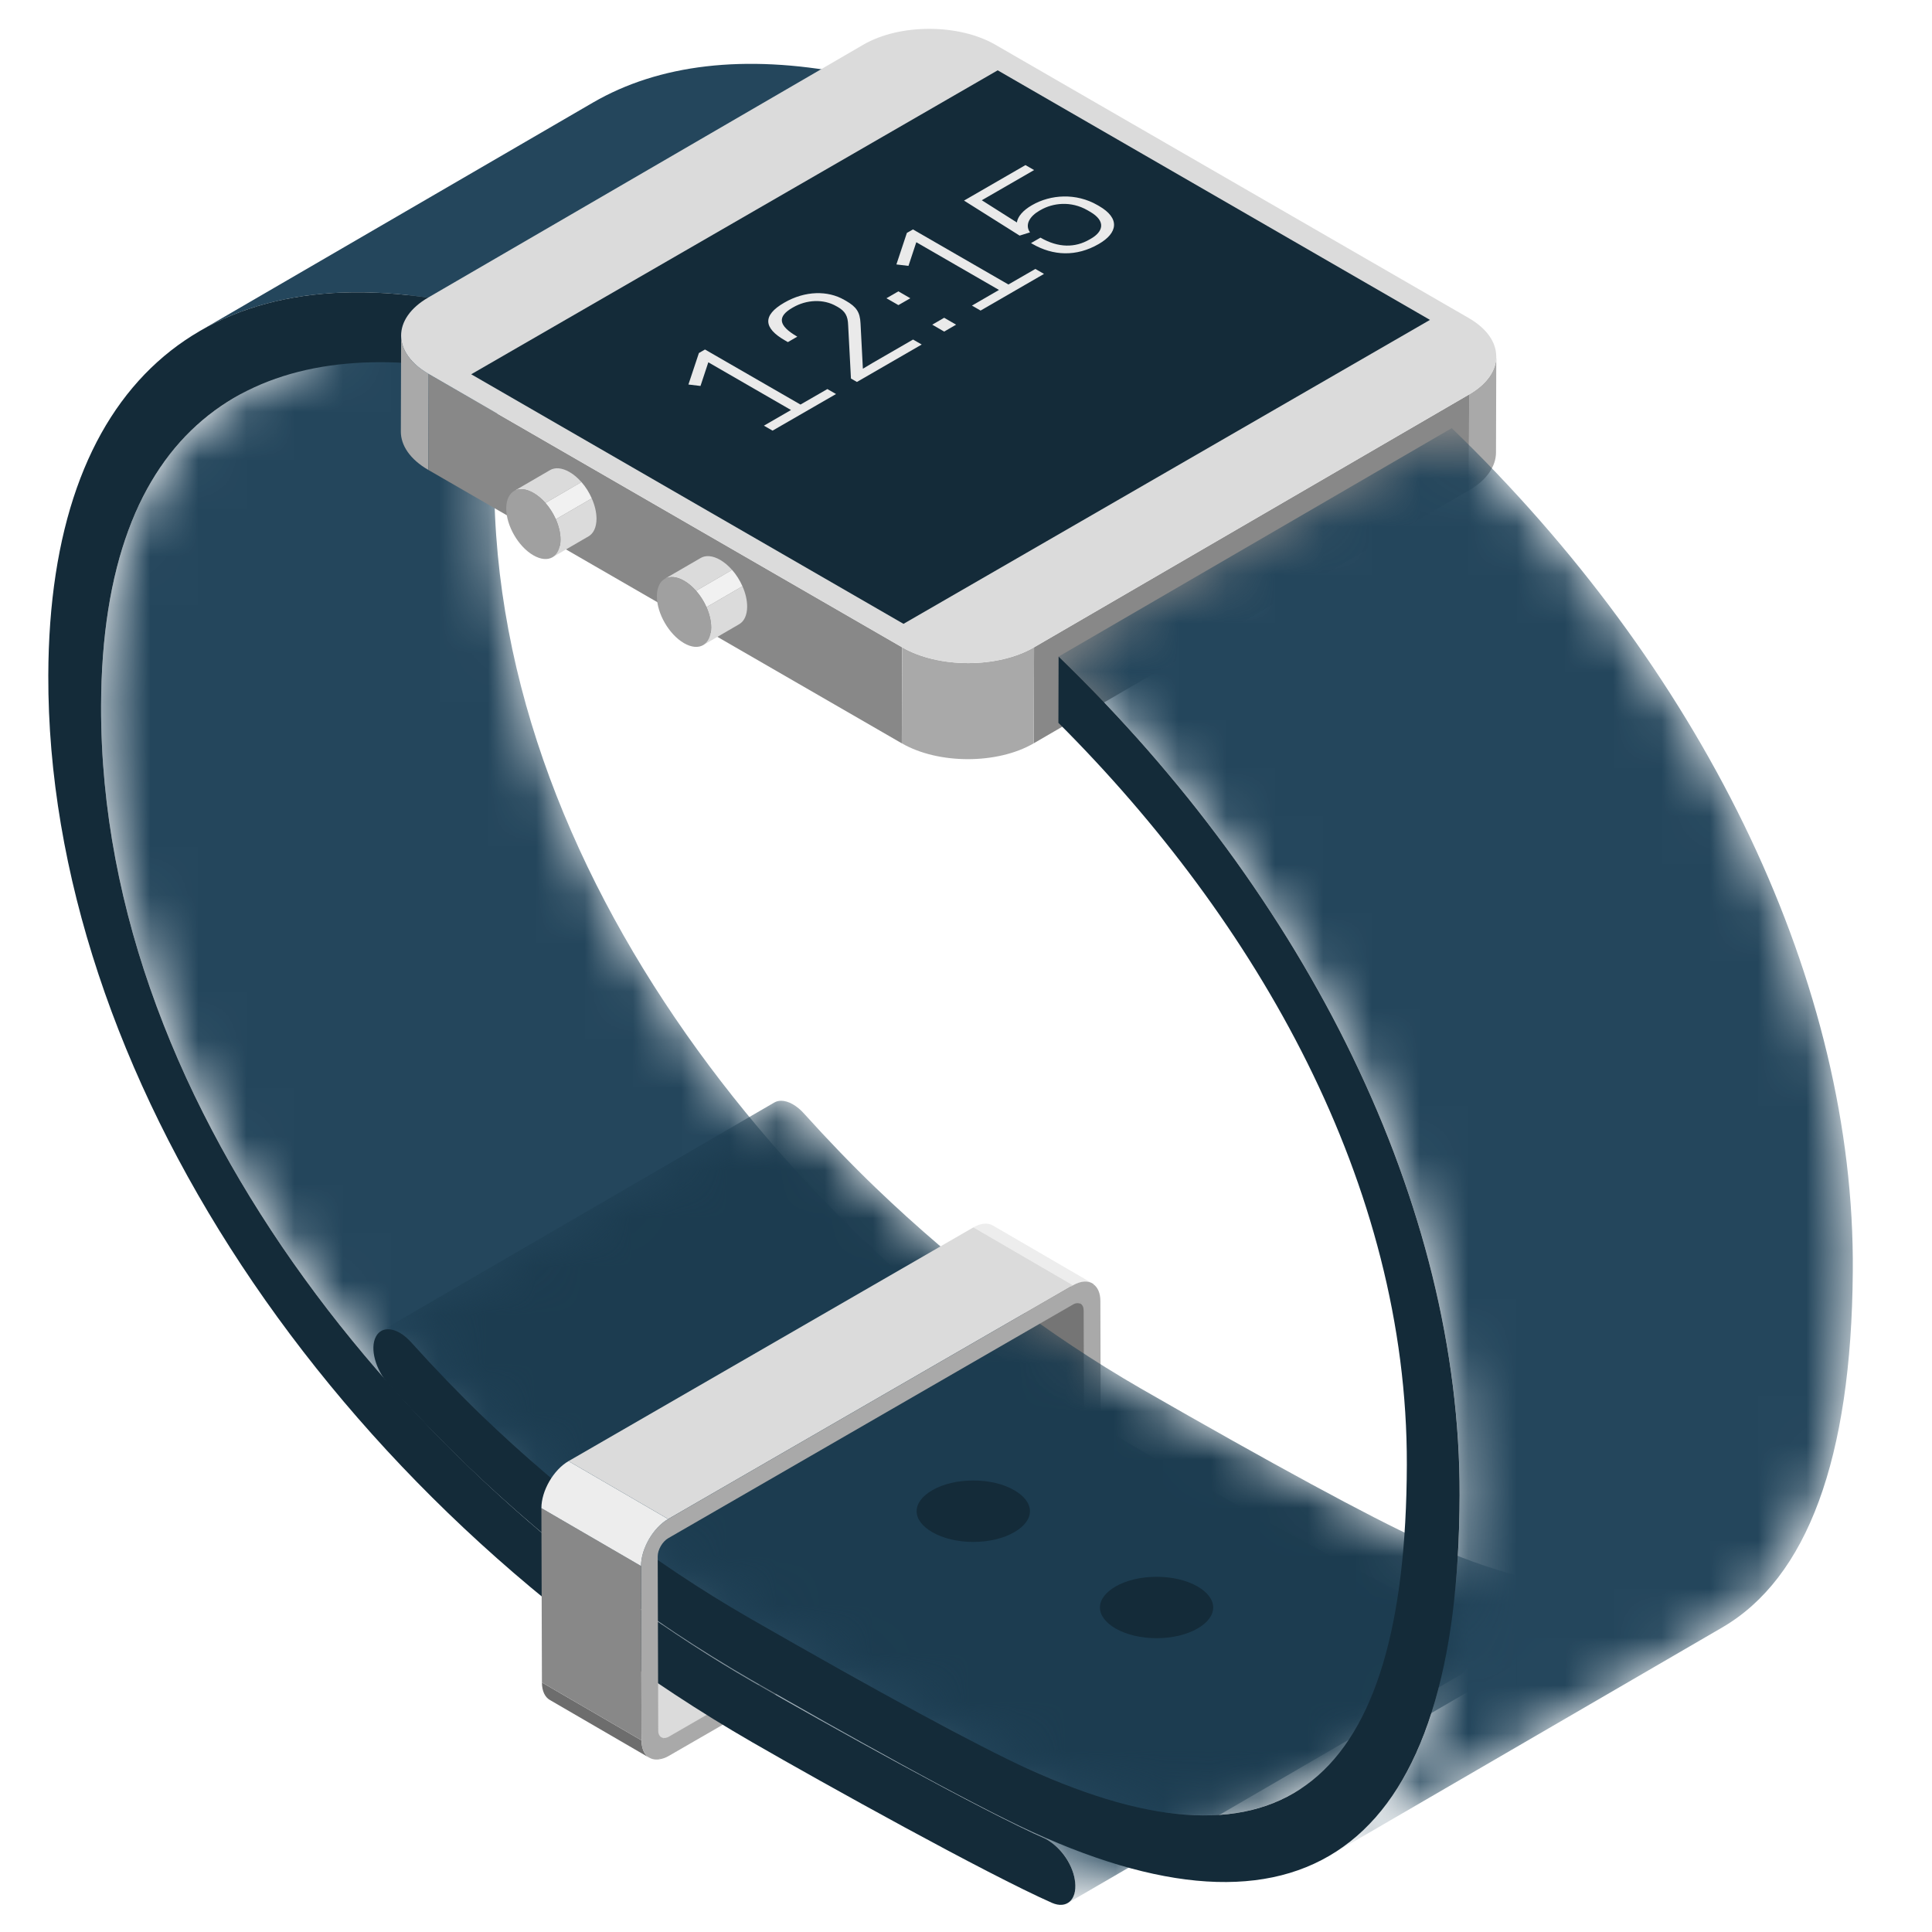 <?xml version="1.0" encoding="UTF-8"?>
<svg width="40px" height="40px" viewBox="0 0 40 40" version="1.1" xmlns="http://www.w3.org/2000/svg" xmlns:xlink="http://www.w3.org/1999/xlink">
    <!-- Generator: Sketch 52.5 (67469) - http://www.bohemiancoding.com/sketch -->
    <title>Icon/Category/Wearable</title>
    <desc>Created with Sketch.</desc>
    <defs>
        <path d="M3.26,5.21 C1.567,6.193 0.506,8.222 0.496,11.595 C0.472,20.158 7.249,27.909 13.978,31.794 C15.46,32.65 18.761,34.484 20.06,35.055 C20.393,35.244 20.632,35.614 20.662,35.954 C20.684,36.164 20.621,36.315 20.508,36.381 L28.647,31.651 C28.76,31.584 28.823,31.434 28.802,31.224 C28.77,30.885 28.533,30.513 28.199,30.324 C26.9,29.753 23.599,27.919 22.118,27.064 C15.388,23.179 8.611,15.427 8.635,6.865 C8.645,3.493 9.706,1.464 11.399,0.48 L3.26,5.21 Z" id="path-1"></path>
        <path d="M8.463,0.106 L0.324,4.835 C0.427,4.776 0.567,4.79 0.712,4.873 C0.789,4.918 0.867,4.982 0.941,5.065 C1.44,5.618 1.94,6.136 2.425,6.602 C4.128,8.235 5.983,9.642 7.913,10.757 C10.634,12.32 12.667,13.423 13.702,13.894 C16.088,14.983 17.92,15.157 19.213,14.405 L27.352,9.676 C26.059,10.427 24.226,10.253 21.841,9.164 C20.806,8.693 18.773,7.59 16.053,6.027 C14.122,4.912 12.266,3.505 10.565,1.873 C10.079,1.406 9.579,0.888 9.081,0.336 C9.007,0.252 8.928,0.189 8.851,0.144 C8.765,0.094 8.681,0.069 8.606,0.069 C8.553,0.069 8.505,0.082 8.463,0.106" id="path-3"></path>
        <path d="M0.021,5.201 C5.176,10.17 8.342,16.56 8.325,22.564 C8.314,26.497 7.394,29.002 5.62,30.033 L13.759,25.303 C15.517,24.281 16.436,21.813 16.464,17.94 L16.464,17.648 C16.416,11.699 13.261,5.388 8.161,0.471 L0.021,5.201 Z" id="path-5"></path>
    </defs>
    <g id="Icon/Category/Wearable" stroke="none" stroke-width="1" fill="none" fill-rule="evenodd">
        <g id="Group-82" transform="translate(1, 0)">
            <g id="Group-9" transform="translate(10.149, 25.706)">
                <path d="M11.08,5.412 L9.017,4.213 C9.139,4.143 9.235,3.973 9.235,3.836 L11.297,5.035 C11.297,5.171 11.201,5.341 11.08,5.412" id="Fill-1" fill="#EDEDED"></path>
                <polygon id="Fill-3" fill="#757575" points="11.297 5.035 9.235 3.836 9.224 0.226 11.38 1.067"></polygon>
                <path d="M9.017,4.213 L0.635,9.053 C0.574,9.088 0.52,9.091 0.48,9.068 L2.456,10.417 C2.495,10.44 2.677,10.414 2.738,10.379 L11.08,5.412 L9.017,4.213 Z" id="Fill-5" fill="#DBDBDB"></path>
                <path d="M11.633,1.226 C11.632,1.066 11.58,0.953 11.496,0.888 C11.423,1.019 11.311,1.151 11.208,1.283 C11.213,1.285 11.22,1.284 11.224,1.287 C11.263,1.31 11.286,1.358 11.287,1.425 L11.297,5.035 C11.297,5.171 11.201,5.342 11.08,5.412 L2.697,10.251 C2.658,10.274 2.623,10.279 2.591,10.277 C2.57,10.355 2.454,10.405 2.441,10.485 C2.43,10.554 2.52,10.651 2.51,10.717 C2.569,10.708 2.632,10.687 2.698,10.648 L11.081,5.809 C11.393,5.629 11.644,5.194 11.643,4.836 L11.633,1.226 Z" id="Fill-7" fill="#A9A9A9"></path>
            </g>
            <g id="Group-12" transform="translate(0.597, 3.02)">
                <mask id="mask-2" fill="white">
                    <use xlink:href="#path-1"></use>
                </mask>
                <g id="Clip-11"></g>
                <path d="M3.26,5.21 C1.567,6.193 0.506,8.222 0.496,11.595 C0.472,20.158 7.249,27.909 13.978,31.794 C15.46,32.65 18.761,34.484 20.06,35.055 C20.393,35.244 20.632,35.614 20.662,35.954 C20.684,36.164 20.621,36.315 20.508,36.381 L28.647,31.651 C28.76,31.584 28.823,31.434 28.802,31.224 C28.77,30.885 28.533,30.513 28.199,30.324 C26.9,29.753 23.599,27.919 22.118,27.064 C15.388,23.179 8.611,15.427 8.635,6.865 C8.645,3.493 9.706,1.464 11.399,0.48 L3.26,5.21 Z" id="Fill-10" fill="#24465C" mask="url(#mask-2)"></path>
            </g>
            <g id="Group-32" transform="translate(0, 0.035)">
                <path d="M11.276,2.089 L3.137,6.819 C4.503,6.025 6.277,5.814 8.375,6.215 L16.513,1.485 C14.416,1.084 12.643,1.295 11.276,2.089" id="Fill-13" fill="#24465C"></path>
                <g id="Group-17" transform="translate(0, 5.97)" fill="#142B39">
                    <path d="M21.26,32.969 C21.228,32.63 20.991,32.259 20.657,32.069 C19.358,31.499 16.057,29.665 14.575,28.808 C7.846,24.924 1.069,17.173 1.093,8.61 C1.11,2.796 4.252,0.976 8.371,1.616 L8.375,0.245 C3.212,-0.743 0.017,1.975 0,7.979 C-0.023,16.144 5.834,25.02 14.572,30.065 C16.076,30.933 19.439,32.799 20.781,33.392 C21.08,33.522 21.297,33.334 21.26,32.969" id="Fill-15"></path>
                </g>
                <polygon id="Fill-18" fill="#322E2E" points="8.375 6.215 8.371 7.586 16.51 2.856 16.514 1.485"></polygon>
                <path d="M7.875,7.707 L7.869,9.695 C7.489,9.475 7.298,9.187 7.299,8.898 L7.305,6.911 C7.304,7.199 7.494,7.488 7.875,7.707" id="Fill-20" fill="#A9A9A9"></path>
                <path d="M29.979,7.346 L29.973,9.334 C29.972,9.619 29.785,9.902 29.411,10.12 L29.417,8.131 C29.791,7.914 29.977,7.631 29.979,7.346" id="Fill-22" fill="#A9A9A9"></path>
                <polygon id="Fill-24" fill="#888888" points="29.417 8.132 29.411 10.119 20.403 15.354 20.409 13.367"></polygon>
                <polygon id="Fill-26" fill="#888888" points="17.677 13.367 17.671 15.355 7.869 9.695 7.875 7.708"></polygon>
                <path d="M20.409,13.367 L20.403,15.354 C19.651,15.792 18.429,15.792 17.672,15.355 L17.678,13.367 C18.434,13.803 19.657,13.803 20.409,13.367" id="Fill-28" fill="#A9A9A9"></path>
                <path d="M29.408,6.549 C30.165,6.986 30.168,7.694 29.417,8.131 L20.409,13.367 C19.657,13.803 18.434,13.803 17.678,13.367 L7.875,7.707 C7.118,7.271 7.114,6.562 7.866,6.125 L16.875,0.89 C17.626,0.453 18.849,0.453 19.606,0.89 L29.408,6.549 Z" id="Fill-30" fill="#DBDBDB"></path>
            </g>
            <g id="Group-35" transform="translate(6.567, 22.721)">
                <mask id="mask-4" fill="white">
                    <use xlink:href="#path-3"></use>
                </mask>
                <g id="Clip-34"></g>
                <path d="M8.463,0.106 L0.324,4.835 C0.427,4.776 0.567,4.79 0.712,4.873 C0.789,4.918 0.867,4.982 0.941,5.065 C1.44,5.618 1.94,6.136 2.425,6.602 C4.128,8.235 5.983,9.642 7.913,10.757 C10.634,12.32 12.667,13.423 13.702,13.894 C16.088,14.983 17.92,15.157 19.213,14.405 L27.352,9.676 C26.059,10.427 24.226,10.253 21.841,9.164 C20.806,8.693 18.773,7.59 16.053,6.027 C14.122,4.912 12.266,3.505 10.565,1.873 C10.079,1.406 9.579,0.888 9.081,0.336 C9.007,0.252 8.928,0.189 8.851,0.144 C8.765,0.094 8.681,0.069 8.606,0.069 C8.553,0.069 8.505,0.082 8.463,0.106" id="Fill-33" fill="#1C3C50" mask="url(#mask-4)"></path>
            </g>
            <g id="Group-38" transform="translate(20.896, 8.393)">
                <mask id="mask-6" fill="white">
                    <use xlink:href="#path-5"></use>
                </mask>
                <g id="Clip-37"></g>
                <path d="M0.021,5.201 C5.176,10.17 8.342,16.56 8.325,22.564 C8.314,26.497 7.394,29.002 5.62,30.033 L13.759,25.303 C15.517,24.281 16.436,21.813 16.464,17.94 L16.464,17.648 C16.416,11.699 13.261,5.388 8.161,0.471 L0.021,5.201 Z" id="Fill-36" fill="#24465C" mask="url(#mask-6)"></path>
            </g>
            <g id="Group-81" transform="translate(6.567, 1.229)">
                <path d="M14.35,12.365 L14.346,13.736 C18.458,17.848 21.576,23.283 21.56,29.097 C21.542,35.735 18.972,37.792 13.702,35.387 C12.668,34.915 10.634,33.813 7.914,32.25 C5.983,31.135 4.127,29.727 2.425,28.095 C1.94,27.628 1.44,27.11 0.942,26.557 C0.867,26.475 0.789,26.41 0.712,26.366 C0.505,26.247 0.307,26.269 0.215,26.447 C0.087,26.687 0.207,27.13 0.481,27.435 C1.016,28.027 1.554,28.581 2.079,29.089 C3.899,30.835 5.869,32.327 7.974,33.542 C9.88,34.635 12.443,36.075 13.813,36.702 C19.576,39.334 22.633,36.92 22.653,29.728 C22.671,23.724 19.504,17.333 14.35,12.365" id="Fill-39" fill="#142B39"></path>
                <polygon id="Fill-41" fill="#142B39" points="13.089 0.227 22.039 5.394 11.139 11.687 2.189 6.52"></polygon>
                <path d="M3.726,9.184 L4.471,8.751 C4.558,8.85 4.632,8.967 4.685,9.09 L3.941,9.522 C3.887,9.4 3.813,9.283 3.726,9.184" id="Fill-43" fill="#F1F1F1"></path>
                <path d="M4.685,9.09 L3.941,9.522 C4.002,9.662 4.038,9.808 4.038,9.945 C4.037,10.123 3.975,10.249 3.873,10.308 L4.619,9.875 C4.72,9.816 4.782,9.69 4.783,9.512 C4.783,9.376 4.747,9.229 4.685,9.09 M4.471,8.752 L3.726,9.184 C3.652,9.1 3.568,9.028 3.479,8.977 C3.322,8.886 3.179,8.877 3.076,8.937 L3.821,8.504 C3.924,8.444 4.066,8.453 4.224,8.544 C4.313,8.595 4.396,8.667 4.471,8.752" id="Fill-45" fill="#DBDBDB"></path>
                <path d="M3.479,8.977 C3.79,9.157 4.039,9.587 4.038,9.944 C4.037,10.302 3.787,10.448 3.476,10.268 C3.164,10.089 2.913,9.653 2.914,9.295 C2.915,8.938 3.168,8.797 3.479,8.977" id="Fill-47" fill="#A0A0A0"></path>
                <path d="M6.845,11.003 L7.59,10.57 C7.677,10.669 7.751,10.786 7.805,10.909 L7.06,11.341 C7.007,11.219 6.932,11.102 6.845,11.003" id="Fill-49" fill="#F1F1F1"></path>
                <path d="M7.805,10.909 L7.06,11.341 C7.121,11.481 7.157,11.627 7.157,11.764 C7.157,11.941 7.094,12.067 6.993,12.127 L7.738,11.694 C7.839,11.635 7.901,11.509 7.902,11.331 C7.902,11.195 7.867,11.048 7.805,10.909 M7.59,10.571 L6.845,11.003 C6.771,10.919 6.687,10.847 6.599,10.796 C6.441,10.704 6.299,10.696 6.196,10.755 L6.941,10.323 C7.043,10.263 7.186,10.272 7.344,10.363 C7.432,10.414 7.516,10.486 7.59,10.571" id="Fill-51" fill="#DBDBDB"></path>
                <path d="M6.598,10.796 C6.909,10.976 7.158,11.405 7.158,11.763 C7.156,12.121 6.906,12.267 6.595,12.087 C6.284,11.907 6.032,11.472 6.033,11.114 C6.034,10.757 6.287,10.616 6.598,10.796" id="Fill-53" fill="#A0A0A0"></path>
                <polygon id="Fill-55" fill="#EAEAEA" points="7.029 6.007 6.903 6.08 6.686 6.732 6.936 6.762 7.098 6.272 8.81 7.26 8.249 7.584 8.428 7.687 9.742 6.929 9.563 6.826 9.006 7.147"></polygon>
                <path d="M8.671,5.037 C8.207,5.304 8.248,5.567 8.68,5.816 L8.745,5.854 L8.94,5.741 C8.536,5.508 8.528,5.322 8.839,5.143 L8.855,5.134 C9.132,4.974 9.484,4.957 9.748,5.11 L9.776,5.125 C9.932,5.216 9.987,5.311 9.993,5.504 L10.051,6.608 L10.175,6.679 L11.516,5.904 L11.337,5.801 L10.501,6.284 L10.298,6.405 L10.249,5.462 C10.237,5.233 10.166,5.125 9.947,4.999 L9.913,4.98 C9.575,4.784 9.105,4.786 8.671,5.037" id="Fill-57" fill="#EAEAEA"></path>
                <polygon id="Fill-59" fill="#EAEAEA" points="11.981 5.636 12.228 5.493 11.981 5.35 11.734 5.493"></polygon>
                <polygon id="Fill-61" fill="#EAEAEA" points="11.033 5.088 11.28 4.946 11.033 4.803 10.786 4.946"></polygon>
                <polygon id="Fill-63" fill="#EAEAEA" points="11.335 3.521 11.209 3.593 10.992 4.246 11.242 4.276 11.404 3.786 13.116 4.774 12.556 5.098 12.735 5.201 14.048 4.442 13.869 4.339 13.311 4.661"></polygon>
                <path d="M13.799,3.019 C13.609,3.128 13.505,3.255 13.486,3.377 L12.76,2.917 L13.843,2.292 L13.664,2.189 L12.392,2.924 L13.543,3.649 L13.758,3.582 C13.645,3.422 13.755,3.247 13.953,3.133 L13.978,3.119 C14.228,2.974 14.604,2.925 14.95,3.125 L15,3.154 C15.346,3.354 15.264,3.573 15.019,3.713 L14.991,3.729 C14.695,3.901 14.348,3.907 13.975,3.691 L13.779,3.804 L13.81,3.822 C14.233,4.066 14.714,4.093 15.181,3.823 C15.575,3.596 15.629,3.291 15.187,3.036 L15.154,3.017 C14.714,2.763 14.186,2.795 13.799,3.019" id="Fill-65" fill="#EAEAEA"></path>
                <path d="M8.751,28.395 C8.428,28.395 8.126,28.323 7.901,28.192 C7.692,28.072 7.578,27.918 7.578,27.759 C7.578,27.599 7.692,27.445 7.901,27.325 C8.126,27.194 8.428,27.122 8.751,27.122 C9.073,27.122 9.375,27.194 9.6,27.325 C9.808,27.445 9.923,27.599 9.923,27.759 C9.923,27.918 9.808,28.072 9.6,28.192 C9.375,28.323 9.073,28.395 8.751,28.395 M12.584,30.695 C12.261,30.695 11.96,30.623 11.735,30.493 C11.526,30.373 11.411,30.219 11.411,30.059 C11.411,29.899 11.526,29.745 11.735,29.625 C11.96,29.494 12.262,29.423 12.584,29.423 C12.906,29.423 13.208,29.494 13.433,29.625 C13.641,29.745 13.757,29.899 13.757,30.059 C13.757,30.219 13.641,30.373 13.433,30.493 C13.208,30.623 12.907,30.695 12.584,30.695 M16.379,32.688 C16.056,32.688 15.755,32.616 15.529,32.487 C15.321,32.366 15.206,32.212 15.206,32.052 C15.206,31.893 15.321,31.739 15.529,31.618 C15.755,31.488 16.056,31.417 16.379,31.417 C16.701,31.417 17.003,31.488 17.228,31.618 C17.437,31.739 17.551,31.893 17.551,32.052 C17.551,32.212 17.437,32.366 17.228,32.487 C17.003,32.616 16.701,32.688 16.379,32.688" id="Fill-67" fill="#142B39"></path>
                <path d="M14.649,25.381 L12.587,24.182 C12.744,24.092 12.885,24.083 12.988,24.143 L15.05,25.342 C14.948,25.282 14.806,25.291 14.649,25.381" id="Fill-69" fill="#EDEDED"></path>
                <path d="M5.879,35.165 L3.817,33.967 C3.716,33.909 3.653,33.783 3.653,33.605 L5.715,34.804 C5.716,34.981 5.778,35.106 5.879,35.165" id="Fill-71" fill="#6D6D6D"></path>
                <polygon id="Fill-73" fill="#888888" points="5.715 34.804 3.653 33.605 3.642 29.995 5.705 31.194"></polygon>
                <polygon id="Fill-75" fill="#DBDBDB" points="6.267 30.221 4.204 29.022 12.587 24.182 14.649 25.381"></polygon>
                <path d="M6.061,34.604 L6.05,30.994 C6.05,30.858 6.147,30.687 6.268,30.618 L14.651,25.778 C14.705,25.747 14.752,25.745 14.79,25.761 C14.846,25.688 14.977,25.715 15.03,25.643 C15.075,25.584 15.045,25.425 15.078,25.366 C15.075,25.363 15.073,25.357 15.069,25.354 C14.966,25.281 14.816,25.285 14.649,25.381 L6.267,30.221 C5.955,30.4 5.704,30.836 5.705,31.194 L5.715,34.804 C5.716,35.086 5.874,35.232 6.092,35.195 C6.116,35.051 6.134,34.899 6.174,34.754 C6.107,34.749 6.061,34.696 6.061,34.604" id="Fill-77" fill="#A9A9A9"></path>
                <path d="M5.705,31.194 L3.642,29.995 C3.641,29.637 3.893,29.201 4.204,29.022 L6.266,30.221 C5.955,30.4 5.704,30.836 5.705,31.194" id="Fill-79" fill="#EDEDED"></path>
            </g>
        </g>
    </g>
</svg>